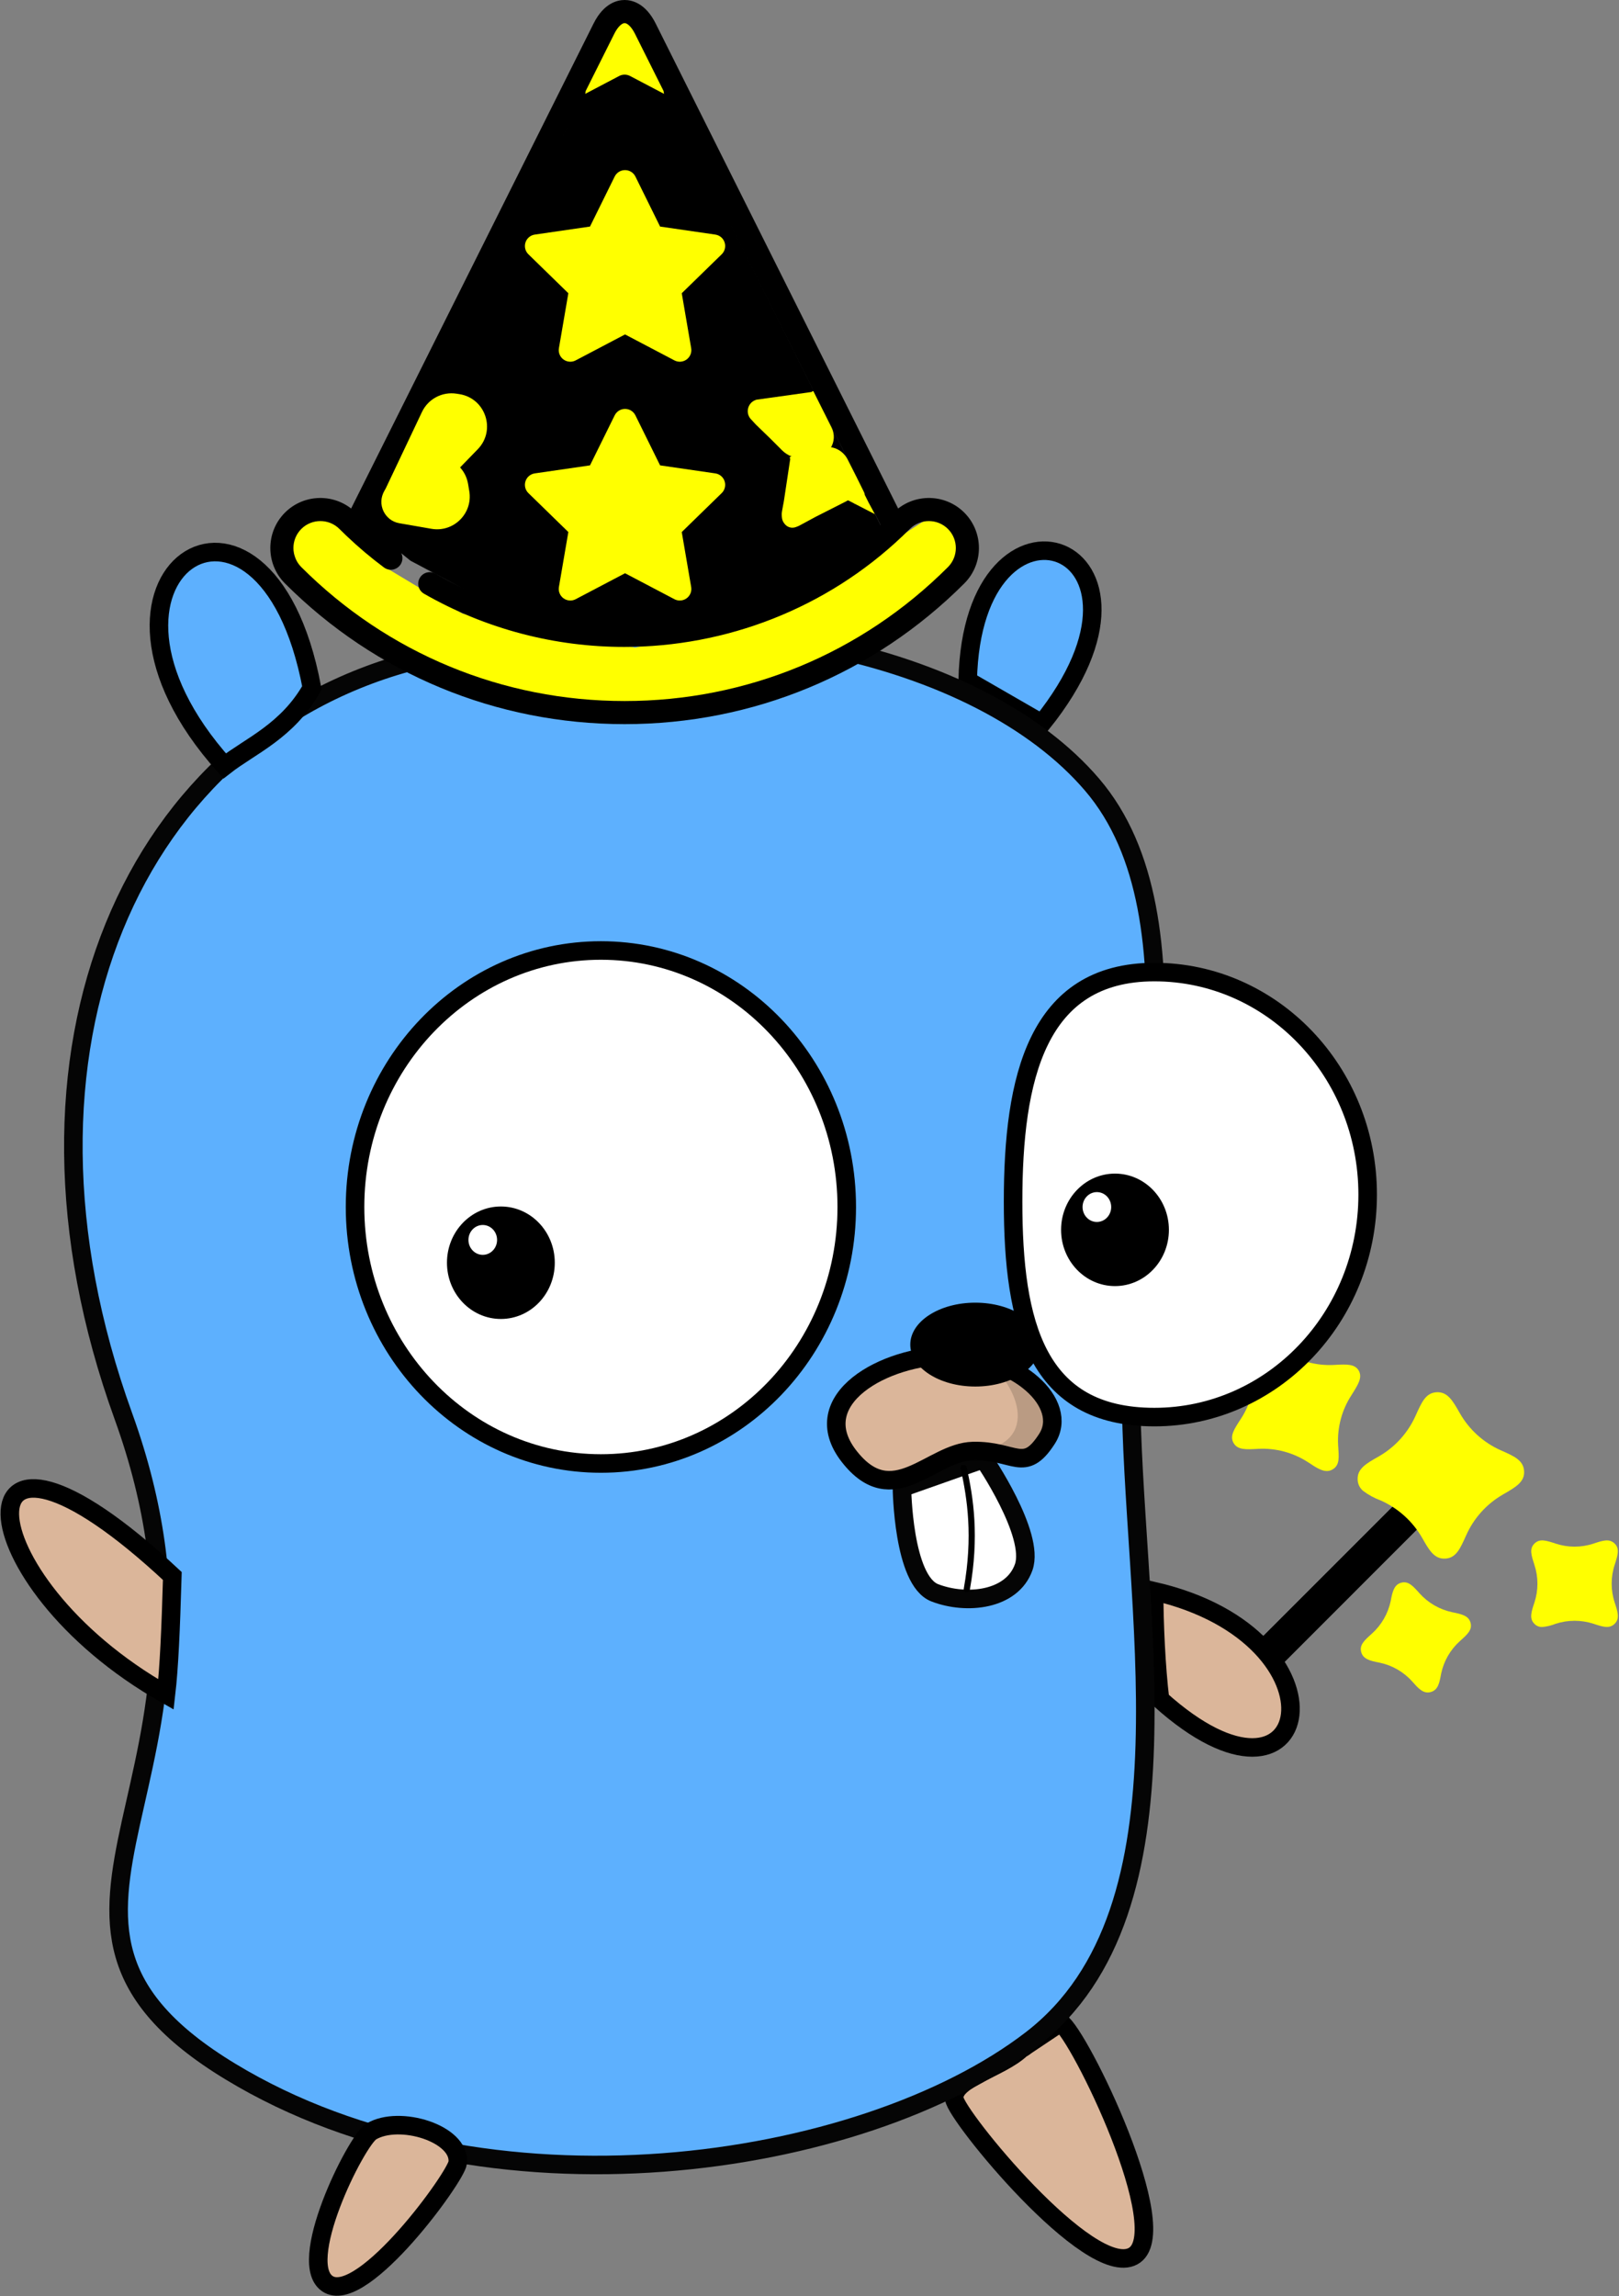<svg width="495" height="702" viewBox="0 0 495 702" fill="none" xmlns="http://www.w3.org/2000/svg">
<rect x="0" y="0" width="495" height="702" fill="#808080" stroke="none"/>
<path d="M415.448 419.049C414.236 416.922 411.733 417.057 407.936 417.272C402.534 417.571 397.176 416.137 392.645 413.18C389.468 411.107 387.26 409.734 385.241 410.946C383.222 412.157 383.249 414.688 383.464 418.457C383.778 423.87 382.344 429.24 379.372 433.776C377.299 436.953 375.926 439.026 377.164 441.152C378.403 443.279 380.853 443.145 384.676 442.929C390.081 442.64 395.438 444.083 399.967 447.048C402.471 448.664 405.029 450.602 407.371 449.256C409.713 447.91 409.363 445.514 409.121 441.745C408.828 436.339 410.272 430.981 413.24 426.453C415.232 423.276 416.605 421.176 415.448 419.049Z" fill="#FFFF00"/>
<path d="M493.685 471.898C492.07 470.282 490.024 470.956 487.197 471.898C483.447 473.136 479.398 473.136 475.647 471.898C472.793 470.956 470.747 470.282 469.132 471.898C467.517 473.513 468.217 475.532 469.132 478.386C470.371 482.136 470.371 486.185 469.132 489.936C468.19 492.763 467.517 494.809 469.132 496.424C469.441 496.744 469.814 496.996 470.227 497.163C470.64 497.33 471.083 497.409 471.528 497.393C472.943 497.267 474.331 496.932 475.647 496.397C479.402 495.188 483.442 495.188 487.197 496.397C490.024 497.339 492.07 498.012 493.685 496.397C495.3 494.782 494.601 492.736 493.685 489.909C492.447 486.159 492.447 482.109 493.685 478.359C494.601 475.532 495.274 473.459 493.685 471.898Z" fill="#FFFF00"/>
<path d="M379.206 507.2L429.901 456.505L435.285 458.309L437.089 463.694L386.394 514.415C385.437 515.368 384.141 515.902 382.791 515.9C381.44 515.897 380.146 515.358 379.193 514.402C378.239 513.445 377.705 512.149 377.708 510.798C377.71 509.447 378.249 508.153 379.206 507.2Z" fill="black"/>
<path d="M379.206 507.2L429.901 456.505L435.285 458.309L437.089 463.694L386.394 514.415C385.437 515.368 384.141 515.902 382.791 515.9C381.44 515.897 380.146 515.358 379.193 514.402C378.239 513.445 377.705 512.149 377.708 510.798C377.71 509.447 378.249 508.153 379.206 507.2Z" fill="black"/>
<path d="M465.985 449.783C465.817 446.433 462.926 445.153 458.919 443.399C453.616 441.059 449.206 437.075 446.341 432.035C444.161 428.2 442.596 425.453 439.246 425.624C435.896 425.795 434.67 428.685 432.857 432.696C430.512 438.002 426.525 442.416 421.483 445.285C417.673 447.439 414.925 449.007 415.094 452.357C415.115 453.01 415.273 453.652 415.558 454.24C415.843 454.828 416.249 455.35 416.749 455.771C418.414 457.025 420.256 458.025 422.216 458.738C427.495 461.115 431.895 465.09 434.794 470.102C436.944 473.91 438.51 476.657 441.86 476.486C445.209 476.314 446.462 473.396 448.249 469.414C450.593 464.108 454.581 459.694 459.622 456.825C463.403 454.645 466.177 453.047 465.985 449.783Z" fill="#FFFF00"/>
<path d="M443.986 492.87C440.141 492.047 436.655 490.031 434.024 487.109C432.032 484.874 430.605 483.259 428.425 483.851C426.244 484.443 425.732 486.543 425.194 489.478C424.371 493.322 422.355 496.809 419.433 499.439C417.198 501.431 415.583 502.858 416.175 505.039C416.767 507.22 418.867 507.731 421.802 508.297C425.65 509.093 429.142 511.103 431.763 514.031C433.486 515.969 435.101 517.908 437.39 517.289C439.678 516.669 440.082 514.596 440.62 511.662C441.422 507.815 443.431 504.325 446.355 501.701C448.589 499.708 450.205 498.281 449.612 496.101C449.02 493.92 446.92 493.462 443.986 492.87Z" fill="#FFFF00"/>
<path d="M318.535 221.168C363.024 165.878 297.236 142.633 295.87 208.101L318.535 221.168Z" fill="#5DB0FE" stroke="black" stroke-width="5.669" stroke-linecap="round"/>
<path d="M352.867 486.444C414.324 500.632 401.731 561.887 354.669 519.511C353.494 509.934 352.867 496.307 352.867 486.444Z" fill="#DBB69A" stroke="black" stroke-width="5.669" stroke-linecap="round"/>
<path d="M324.256 618.315C329.824 621.669 359.64 682.673 346.385 689.752C333.131 696.832 292.268 646.745 291.765 641.598C291.172 635.531 305.851 632.324 312.133 626.414C318.437 622.871 319.582 615.5 324.256 618.315Z" fill="#DBB69A"/>
<path d="M324.256 618.315C329.824 621.669 359.64 682.673 346.385 689.752C333.131 696.832 292.268 646.745 291.765 641.598C291.172 635.531 305.851 632.324 312.133 626.414M324.256 618.315C319.582 615.5 318.437 622.871 312.133 626.414M324.256 618.315L312.133 626.414" stroke="black" stroke-width="5.669"/>
<path d="M37.695 432.863C78.183 544.812 -7.548 585.98 70.426 633.287C148.401 680.594 263.535 663.398 315.353 623.513C367.171 583.628 345.797 490.115 345.797 424.063C345.797 361.992 369.057 280.895 333.854 239.83C299.676 199.959 217.064 179.887 128.793 201.435C40.523 222.982 -2.794 320.914 37.695 432.863Z" fill="#5DB0FE" stroke="#050505" stroke-width="5.669" stroke-linecap="round" stroke-linejoin="round"/>
<path d="M95.363 210.274C80.976 133.633 16.416 175.952 68.691 234.149C76.451 228.075 87.934 223.527 95.363 210.274Z" fill="#5DB0FE" stroke="black" stroke-width="5.669" stroke-linecap="round"/>
<path d="M183.721 447.407C142.206 447.407 108.552 412.298 108.552 368.99C108.552 325.681 142.206 290.573 183.721 290.573C225.236 290.573 258.89 325.681 258.89 368.99C258.89 412.298 225.236 447.407 183.721 447.407Z" fill="white" stroke="black" stroke-width="5.669" stroke-linecap="round" stroke-linejoin="round"/>
<path d="M153.14 403.223C144.037 403.223 136.657 395.525 136.657 386.029C136.657 376.532 144.037 368.834 153.14 368.834C162.243 368.834 169.622 376.532 169.622 386.029C169.622 395.525 162.243 403.223 153.14 403.223Z" fill="black"/>
<path d="M309.745 367.335C309.745 404.903 316.937 433.219 352.949 433.219C388.962 433.219 418.156 402.763 418.156 365.195C418.156 327.626 388.962 297.171 352.949 297.171C316.937 297.171 309.745 329.766 309.745 367.335Z" fill="white" stroke="black" stroke-width="5.669" stroke-linecap="round" stroke-linejoin="round"/>
<path d="M147.602 383.621C145.185 383.621 143.225 381.577 143.225 379.055C143.225 376.533 145.185 374.489 147.602 374.489C150.02 374.489 151.98 376.533 151.98 379.055C151.98 381.577 150.02 383.621 147.602 383.621Z" fill="white"/>
<path d="M340.901 393.171C331.798 393.171 324.419 385.472 324.419 375.976C324.419 366.48 331.798 358.781 340.901 358.781C350.004 358.781 357.384 366.48 357.384 375.976C357.384 385.472 350.004 393.171 340.901 393.171Z" fill="black"/>
<path d="M335.364 373.568C332.946 373.568 330.987 371.524 330.987 369.002C330.987 366.48 332.946 364.436 335.364 364.436C337.781 364.436 339.741 366.48 339.741 369.002C339.741 371.524 337.781 373.568 335.364 373.568Z" fill="white"/>
<path d="M113.485 651.636C108.939 654.368 89.742 692.647 100.564 698.417C111.386 704.187 139.538 665.333 139.948 661.138C140.816 652.268 122.109 646.451 113.485 651.636Z" fill="#DBB69A" stroke="black" stroke-width="5.669"/>
<path d="M300.724 446.017C300.724 446.017 316.538 469.087 312.984 479.124C309.429 489.161 295.574 490.702 285.816 486.943C276.059 483.185 275.762 454.829 275.762 454.829L300.724 446.017Z" fill="white" stroke="#050505" stroke-width="5.669"/>
<path d="M294.626 448.756C296.692 457.995 298.473 469.711 295.601 485.819" stroke="black" stroke-width="1.89" stroke-linecap="round"/>
<path d="M259.566 445.157C273.006 462.446 284.638 443.912 297.441 443.601C310.244 443.29 313.151 450.689 320.106 439.868C327.061 429.047 310.841 414.357 290.582 414.357C270.323 414.357 246.127 427.868 259.566 445.157Z" fill="#DBB69A" stroke="black" stroke-width="5.669" stroke-linecap="round" stroke-linejoin="round"/>
<path opacity="0.15" d="M299.994 415.465C315.461 419.042 325.936 430.796 320.106 439.867C313.533 450.094 310.564 444.056 299.451 443.624C320.089 440.309 309.005 419.713 299.994 415.465Z" fill="black"/>
<path d="M298.192 423.878C287.214 423.878 278.314 418.138 278.314 411.058C278.314 403.978 287.214 398.239 298.192 398.239C309.171 398.239 318.071 403.978 318.071 411.058C318.071 418.138 309.171 423.878 298.192 423.878Z" fill="black"/>
<path d="M50.747 518.006C-11.342 482.913 -15.129 418.411 52.687 481.795C52.202 498.28 51.718 509.622 50.747 518.006Z" fill="#DBB69A" stroke="black" stroke-width="5.669"/>
<path d="M193.318 216.672L155.684 211.415L127.044 200.207L105.321 186.51L96.189 178.762L91.485 174.057L89.825 169.215L89.271 166.171L89.825 161.467L94.252 159.391L99.095 158.976L102.554 160.36L106.705 163.542L117.22 173.089L141.433 187.617L194.287 197.994L243.128 184.711L282.976 158.976L287.68 159.53L291.416 162.158L292.523 165.756V169.491L291.416 172.535L288.233 175.303L278.133 184.711L255.165 200.207L225.141 211.415L193.318 216.672Z" fill="#FFFF00"/>
<path d="M191.104 3.597L112.101 160.636L125.522 171.428L146.137 182.359L166.753 189.277L189.167 191.49L211.167 189.83L233.443 183.466L252.952 173.78L266.372 163.542L269.278 160.636L191.104 3.597Z" fill="black"/>
<path d="M190.689 3.597L175.951 29.125H205.427L190.689 3.597Z" fill="#FFFF00"/>
<path d="M163.513 144.722L180.389 142.27L187.936 126.977C188.532 125.771 189.76 125.008 191.104 125.008C192.449 125.008 193.677 125.771 194.272 126.977L201.82 142.27L218.696 144.722C220.027 144.915 221.132 145.847 221.547 147.126C221.963 148.405 221.616 149.809 220.653 150.747L208.442 162.651L211.325 179.459C211.552 180.784 211.008 182.124 209.92 182.914C208.832 183.704 207.39 183.809 206.199 183.183L191.104 175.248L176.01 183.183C175.493 183.455 174.928 183.589 174.366 183.589C173.634 183.589 172.905 183.361 172.29 182.914C171.202 182.123 170.657 180.784 170.884 179.459L173.767 162.651L161.556 150.747C160.593 149.809 160.246 148.405 160.662 147.126C161.077 145.848 162.182 144.916 163.513 144.722Z" fill="#FFFF00"/>
<path d="M163.513 71.715L180.389 69.262L187.936 53.97C188.532 52.764 189.76 52.001 191.104 52.001C192.449 52.001 193.677 52.764 194.272 53.97L201.82 69.262L218.696 71.715C220.027 71.908 221.132 72.84 221.547 74.119C221.963 75.398 221.616 76.802 220.654 77.74L208.442 89.644L211.325 106.452C211.552 107.777 211.008 109.117 209.92 109.907C208.832 110.697 207.39 110.802 206.199 110.176L191.104 102.24L176.01 110.176C175.493 110.448 174.928 110.582 174.366 110.582C173.634 110.582 172.905 110.354 172.29 109.907C171.202 109.116 170.657 107.777 170.884 106.452L173.767 89.644L161.556 77.74C160.593 76.802 160.246 75.398 160.662 74.119C161.077 72.841 162.182 71.909 163.513 71.715Z" fill="#FFFF00"/>
<path d="M87.126 156.711C92.642 151.198 101.35 150.782 107.351 155.459L172.532 25.097C172.539 25.083 172.545 25.069 172.552 25.056L181.497 7.166C184.615 0.931 188.774 0 190.976 0C193.178 0 197.338 0.931 200.455 7.166L209.399 25.054C209.407 25.069 209.414 25.083 209.421 25.098L274.601 155.459C280.602 150.783 289.31 151.197 294.826 156.712C300.794 162.681 300.794 172.392 294.826 178.361C267.086 206.1 230.205 221.376 190.976 221.376C151.747 221.376 114.866 206.1 87.126 178.361C81.158 172.392 81.158 162.681 87.126 156.711ZM92.122 173.365C118.527 199.769 153.634 214.311 190.976 214.311C228.318 214.311 263.425 199.769 289.83 173.365C293.044 170.151 293.044 164.921 289.83 161.707C286.616 158.493 281.387 158.494 278.173 161.707C277.465 162.416 276.748 163.113 276.026 163.801C276.015 163.811 276.004 163.823 275.992 163.834C252.546 186.15 221.844 197.773 190.844 197.773C169.862 197.773 148.742 192.447 129.649 181.51C127.956 180.54 127.369 178.382 128.339 176.689C129.309 174.996 131.468 174.409 133.161 175.38C176.998 200.49 232.148 194.217 269.215 160.485L267.551 157.156L259.273 152.804L244.179 160.74C243.661 161.011 243.097 161.145 242.535 161.145C241.803 161.145 241.074 160.918 240.458 160.47C239.37 159.68 238.826 158.341 239.053 157.015L241.936 140.207L229.725 128.304C228.762 127.365 228.415 125.961 228.831 124.683C229.246 123.404 230.351 122.472 231.682 122.278L248.558 119.826L248.721 119.496L208.287 38.627C207.543 38.75 206.765 38.64 206.071 38.276L190.976 30.34L175.882 38.276C175.364 38.548 174.8 38.681 174.238 38.681C174.045 38.681 173.853 38.664 173.663 38.633L133.231 119.496L133.394 119.826L150.271 122.279C151.601 122.472 152.707 123.404 153.122 124.683C153.538 125.962 153.191 127.366 152.228 128.304L140.017 140.208L142.9 157.016C143.127 158.341 142.582 159.681 141.494 160.471C140.879 160.918 140.15 161.146 139.417 161.146C138.856 161.146 138.291 161.011 137.774 160.74L122.679 152.804L114.401 157.156L112.736 160.486C115.583 163.078 118.553 165.534 121.614 167.812C123.179 168.978 123.503 171.19 122.338 172.756C121.173 174.32 118.96 174.644 117.395 173.48C113.437 170.534 109.624 167.313 106.019 163.885C105.976 163.846 105.935 163.807 105.894 163.767C105.182 163.088 104.474 162.403 103.779 161.708C100.565 158.494 95.336 158.495 92.122 161.708C88.908 164.922 88.908 170.151 92.122 173.365ZM190.976 7.065C190.215 7.065 188.943 8.074 187.817 10.326L179.084 27.79L178.93 28.691L189.332 23.222C190.362 22.682 191.591 22.682 192.62 23.222L203.023 28.691L202.868 27.79L194.136 10.326C193.009 8.074 191.737 7.065 190.976 7.065ZM251.412 126.551L239.781 128.241L248.197 136.445C249.03 137.256 249.41 138.426 249.213 139.572L247.226 151.155L257.629 145.686C258.659 145.145 259.888 145.145 260.917 145.686L262.137 146.327L252.151 126.355C251.914 126.445 251.668 126.514 251.412 126.551Z" fill="black"/>
<path d="M131.905 161.659C138.695 162.839 144.616 156.957 143.48 150.158L143.117 147.989C141.854 140.427 132.9 137.042 126.949 141.876L119.051 148.292C118.43 148.796 117.906 149.409 117.503 150.1C115.183 154.086 117.547 159.164 122.092 159.954L131.905 161.659Z" fill="#FFFF00"/>
<path d="M146.072 137.337C151.733 131.509 148.45 121.72 140.42 120.485L139.566 120.354C135.195 119.681 130.902 121.959 129.009 125.955L117.359 150.536C116.789 151.74 117.918 153.048 119.192 152.659L134.164 148.089C135.528 147.672 136.765 146.917 137.759 145.894L146.072 137.337Z" fill="#FFFF00"/>
<path d="M235.518 134.071L239.077 137.631C240.776 139.33 243.111 140.236 245.511 140.127L248.816 139.977C253.446 139.767 256.326 134.86 254.252 130.715L248.743 119.705C248.653 119.524 248.395 119.524 248.305 119.705C248.269 119.777 248.199 119.827 248.119 119.838L234.411 121.757L231.367 122.172L231.274 122.199C228.762 122.907 227.792 125.952 229.43 127.984L231.09 129.782L235.518 134.071Z" fill="#FFFF00"/>
<path d="M249.354 158.008L258.839 153.197C258.88 153.176 258.918 153.148 258.951 153.115C259.086 152.98 259.294 152.948 259.464 153.036L260.787 153.719C262.912 154.817 265.205 152.566 264.148 150.421L262.499 147.077L259.133 140.424C257.634 137.462 254.24 135.985 251.051 136.909L241.697 139.618C241.477 139.681 241.391 139.948 241.532 140.128C241.587 140.198 241.611 140.288 241.597 140.376L239.669 153.165L239.091 156.291C239.016 156.696 238.99 157.109 239.014 157.521L239.047 158.084C239.092 158.842 239.386 159.564 239.883 160.138L240.022 160.299C240.589 160.953 241.411 161.328 242.277 161.328C242.656 161.328 243.032 161.256 243.385 161.115L244.235 160.775L249.354 158.008Z" fill="#FFFF00"/>
<path d="M267.48 157.178L265.543 153.58L264.436 151.366L260.934 153.802L267.48 157.178Z" fill="#FFFF00"/>
</svg>
